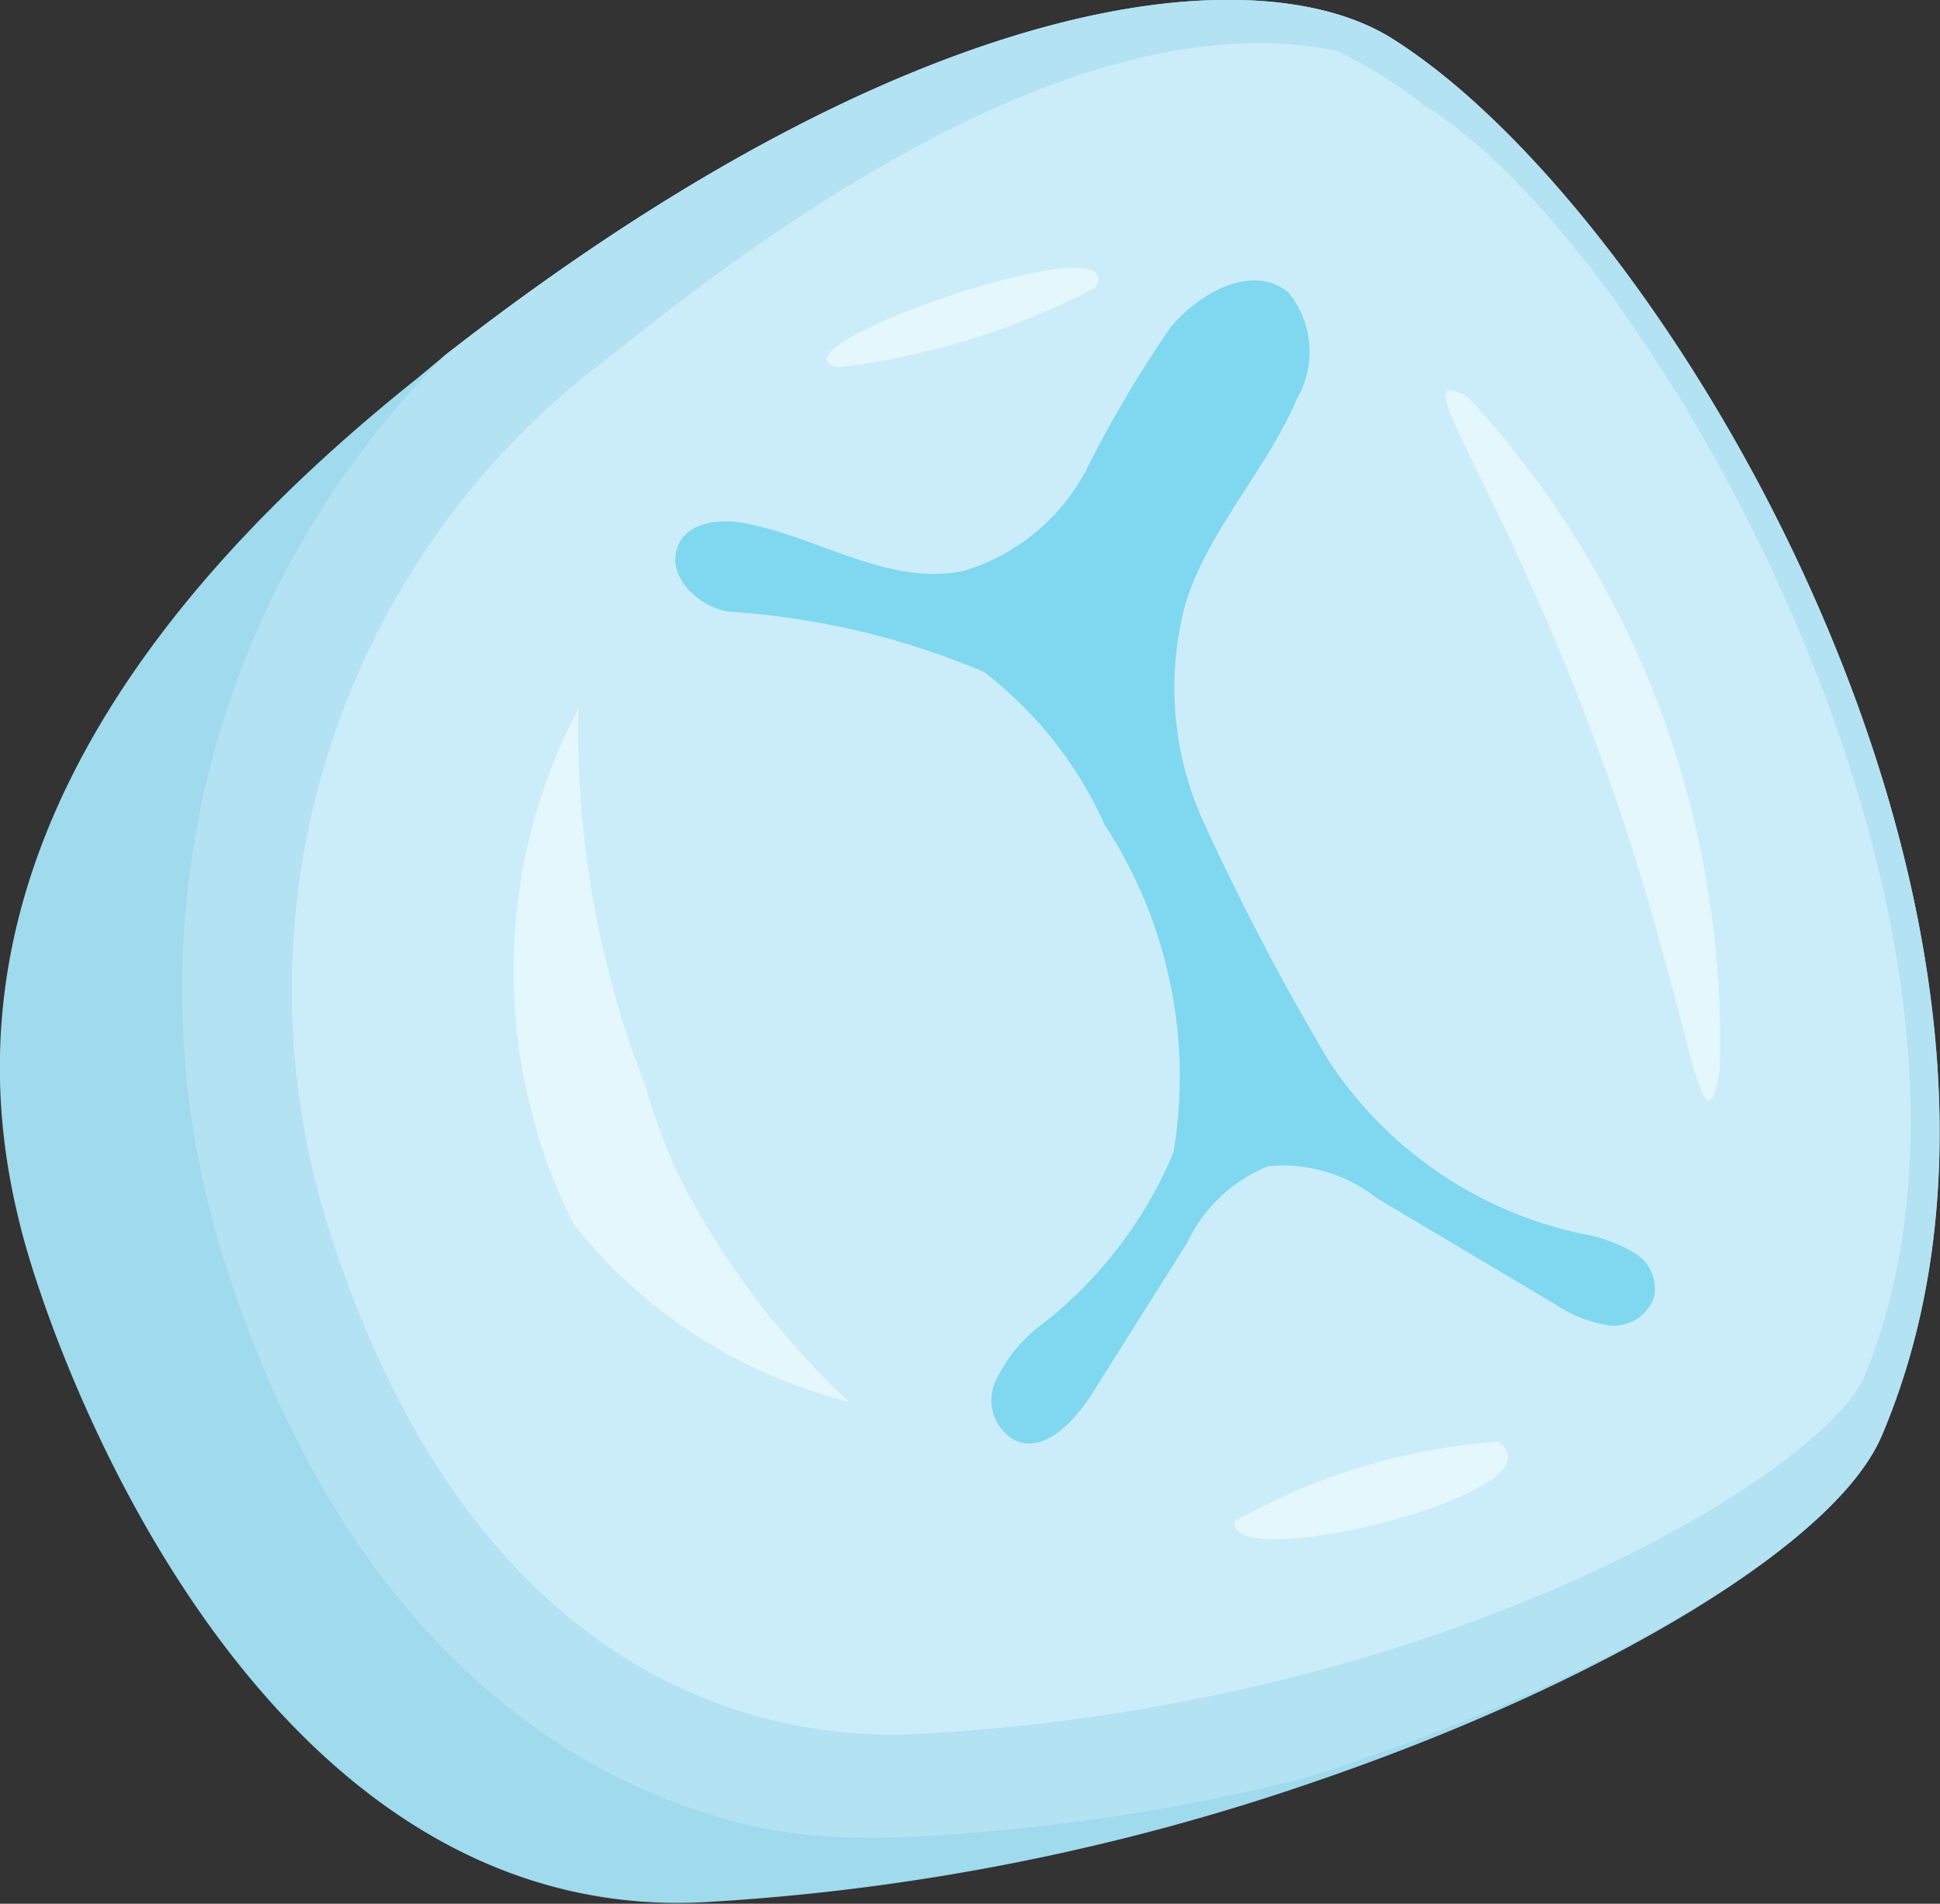 <svg xmlns="http://www.w3.org/2000/svg" viewBox="0 0 12.68 12.44"><rect x="0" y="0" width="12.68" height="12.44" fill="#333333" stroke="none"/><defs><style>.cls-1{fill:#9fdaed;}.cls-2{fill:#b3e2f2;}.cls-3{fill:#cbedfa;}.cls-4{fill:#7fd8ef;}.cls-5{fill:#e3f7fc;}</style></defs><g id="Capa_2" data-name="Capa 2"><g id="Layer_1" data-name="Layer 1"><path class="cls-1" d="M.13,8c.2.82,1.53,4.58,4.47,4.43a14.81,14.81,0,0,0,4-.79C10.47,11,12,10.09,12.3,9.38c1.39-3.27-1.37-8-3.22-9.14C8.2-.29,6-.09,2.91,2.32l-.18.15C-.22,4.82-.16,6.84.13,8Z"/><path class="cls-2" d="M1.47,8.25c.89,2.8,2.63,3.53,3.58,3.71A4.37,4.37,0,0,0,6,12a13,13,0,0,0,2.56-.39C10.47,11,12,10.09,12.3,9.38c1.39-3.27-1.37-8-3.22-9.14C8.2-.29,6-.09,2.91,2.32A5.85,5.85,0,0,0,1.47,8.25Z"/><path class="cls-3" d="M6,11.33c3.4-.18,5.86-1.67,6.18-2.32C13.38,6.12,10.79,1.58,9.31.69A2.93,2.93,0,0,0,8.73.33C7.87.16,6.42.36,4,2.32A5.16,5.16,0,0,0,2.14,8C3.24,11.51,5.66,11.34,6,11.33Z"/><path class="cls-4" d="M10.33,8.06a1,1,0,0,1,.34.12.27.27,0,0,1,.14.3.28.28,0,0,1-.3.18.89.89,0,0,1-.35-.14L9,7.83a1,1,0,0,0-.71-.21,1,1,0,0,0-.53.5l-.63,1c-.12.18-.31.38-.5.29A.3.3,0,0,1,6.52,9a.94.94,0,0,1,.27-.33,2.79,2.79,0,0,0,.88-1.14,3,3,0,0,0-.45-2.14,2.59,2.59,0,0,0-.79-1A5.12,5.12,0,0,0,4.81,4c-.2,0-.44-.2-.39-.4s.31-.22.5-.17c.46.1.91.4,1.38.3a1.34,1.34,0,0,0,.8-.66,7.84,7.84,0,0,1,.55-.93c.19-.23.54-.42.77-.23a.61.61,0,0,1,.06.69c-.2.47-.58.86-.73,1.34A2.11,2.11,0,0,0,7.88,5.4a16.18,16.18,0,0,0,.81,1.54A2.64,2.64,0,0,0,10.33,8.06Z"/><path class="cls-5" d="M9.59,2.59c-.42-.22.17.48.82,2.21s.7,2.86.83,2.2A6.2,6.2,0,0,0,9.59,2.59Z"/><path class="cls-5" d="M7.16,1.88c.26-.45-2.22.41-1.68.52A4.84,4.84,0,0,0,7.16,1.88Z"/><path class="cls-5" d="M9.79,9.42a4.14,4.14,0,0,0-1.72.52C8,10.3,10.27,9.75,9.79,9.42Z"/><path class="cls-5" d="M5.55,9.16A5.26,5.26,0,0,1,4.43,7.67a4.23,4.23,0,0,1-.21-.57,6.4,6.4,0,0,1-.44-2.47A3.68,3.68,0,0,0,3.5,7.36,3.45,3.45,0,0,0,3.75,8,3.32,3.32,0,0,0,5.55,9.16Z"/></g></g></svg>